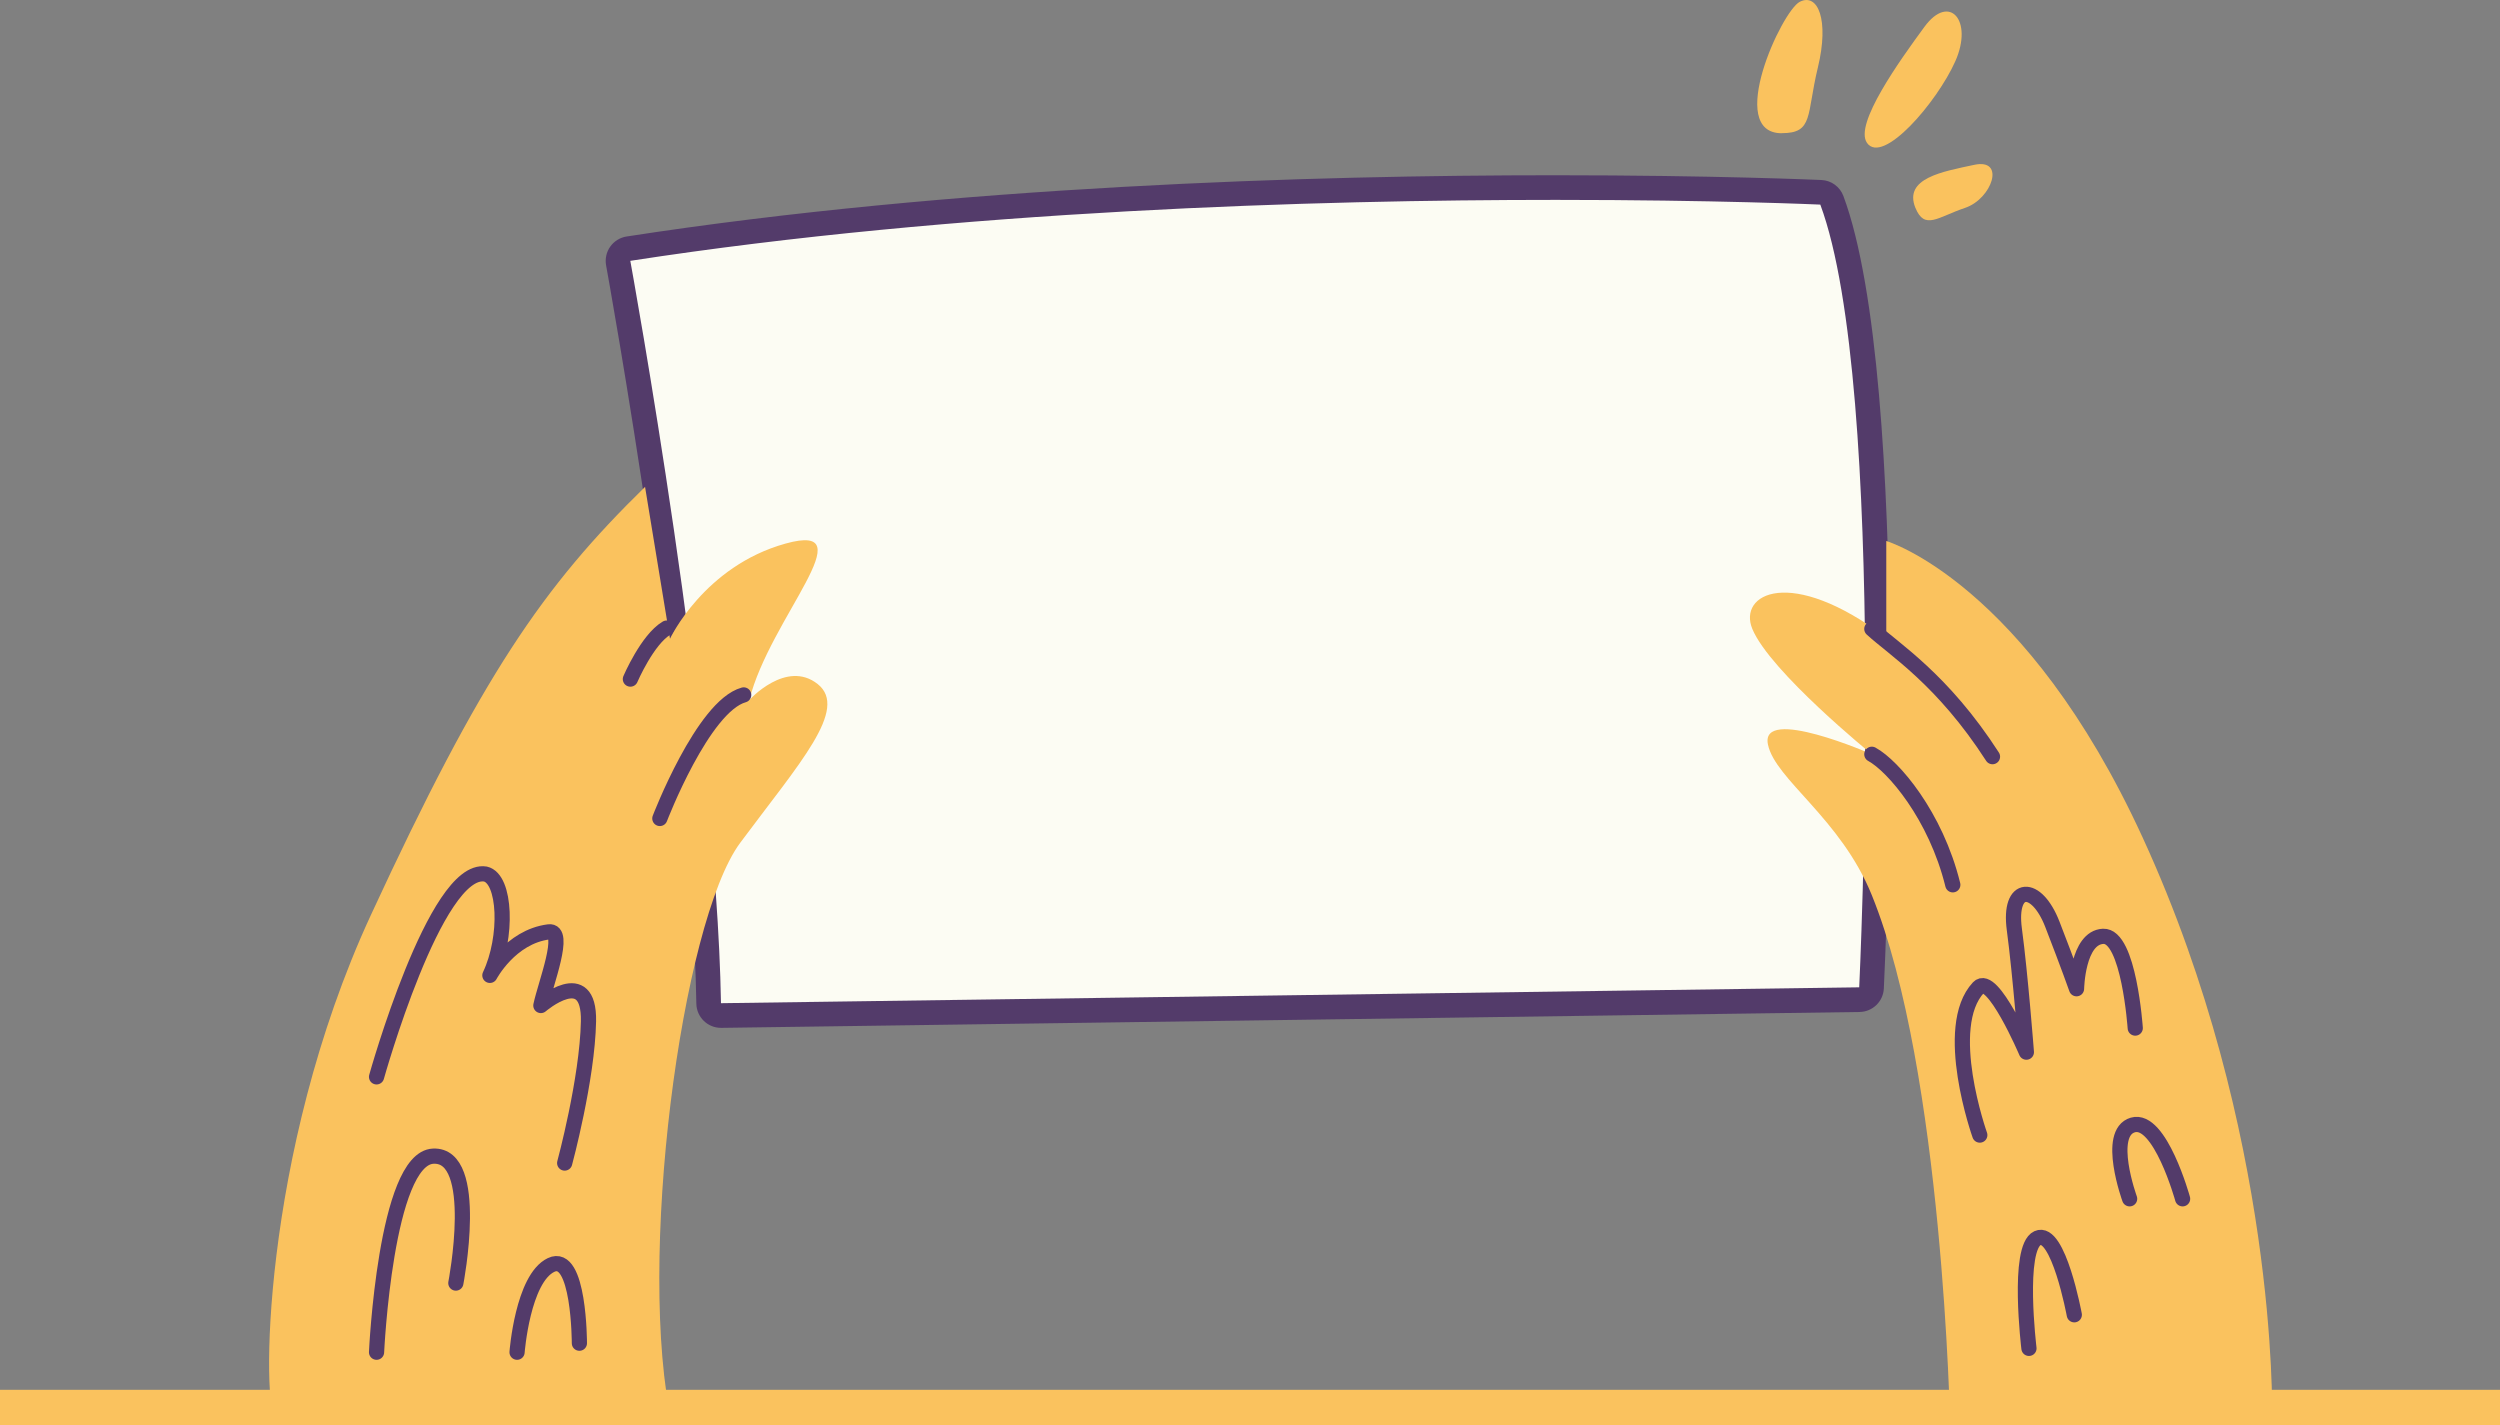 <?xml version="1.0" encoding="UTF-8"?>
<svg id="Layer_1" xmlns="http://www.w3.org/2000/svg" viewBox="0 0 667.77 380.69">
    <rect x="0" y="0" width="667.77" height="380.69" fill="#808080" stroke="none"/>
    <path
        d="M475.94,35.57c8.5,0,6.55-4.85,9.63-17.55,3.08-12.72,0-19.98-4.82-17.55s-19.95,35.12-4.82,35.12h0Z"
        style="fill:#fac25e; stroke-width:0px;" />
    <path
        d="M498.68,38.15c-3.47-4.96,8.69-21.89,15.35-30.98,6.66-9.08,13.1-1.71,8.25,9.19-4.85,10.9-19.37,27.85-23.61,21.79Z"
        style="fill:#fac25e; stroke-width:0px;" />
    <path
        d="M511.62,55.53c-3.21-7.93,7.23-9.68,15.71-11.5,8.48-1.82,4.76,9.09-2.46,11.5-7.22,2.42-10.79,6.05-13.24,0Z"
        style="fill:#fac25e; stroke-width:0px;" />
    <path
        d="M192.59,271.25c-1.79,0-3.27-1.44-3.3-3.23-1.2-71.54-23.93-196.5-24.17-197.75-.16-.87.04-1.77.56-2.5.52-.72,1.3-1.21,2.18-1.35,87.31-13.49,182.82-16.32,247.57-16.32,42.49,0,70.65,1.25,70.93,1.26,1.32.06,2.47.9,2.94,2.14,18.19,48.91,10.92,203.81,10.6,210.37-.08,1.73-1.5,3.11-3.25,3.13,0,0-304.06,4.24-304.08,4.24h.01Z"
        style="fill:#fcfcf3; stroke-width:0px;" />
    <path
        d="M415.44,53.39c42.92,0,70.78,1.26,70.78,1.26,18.16,48.84,10.39,209.07,10.39,209.07l-304.03,4.24c-1.21-72.65-24.22-198.29-24.22-198.29,87.68-13.54,183.74-16.28,247.06-16.28M415.44,46.81c-64.86,0-160.54,2.84-248.07,16.36-1.75.27-3.33,1.25-4.36,2.69-1.03,1.44-1.43,3.26-1.12,5,.23,1.25,22.92,125.94,24.11,197.21.06,3.6,2.99,6.48,6.58,6.48h.09l304.03-4.24c3.48-.05,6.32-2.79,6.49-6.27.32-6.6,7.62-162.15-10.8-211.68-.92-2.47-3.23-4.17-5.87-4.28-.28-.01-28.51-1.27-71.08-1.27Z"
        style="fill:#533b6a; stroke-width:0px;" />
    <path
        d="M73.62,378.27c-3.63-.61-4.24-69.62,25.42-133.8,29.66-64.17,46.01-87.78,73.26-114.42l6.66,40.56s9.08-19.37,30.88-25.42c21.79-6.05-4.24,19.98-9.68,41.77,0,0,9.87-10.9,18.25-4.24s-4.93,21.18-20.68,42.38c-15.74,21.18-27.85,112.61-18.16,155.59l-105.94-2.42h-.01Z"
        style="fill:#fac25e; stroke-width:0px;" />
    <path
        d="M520.9,380.69s-1.86-94.6-20.92-141.58c-8.34-20.55-25.82-30.92-27.75-40.25-2.17-10.51,27.75,2.6,27.75,2.6,0,0-27.18-22.05-31.92-33.47-3.87-9.33,10.05-17.06,35.78,2.32v-25.81s37.18,10.93,68.54,79.34c36.04,78.58,34.51,153.81,34.51,153.81l-85.99,3.02h0Z"
        style="fill:#fac25e; stroke-width:0px;" />
    <path
        d="M100.58,287.64s15.74-56.3,29.06-54.18c5.45,1.21,6.05,16.89,1.21,27.07,0,0,5.42-10.33,15.74-11.62,4.85-.61-.91,13.92-2.12,19.67,0,0,13.02-11.2,12.72,4.24s-6.36,37.84-6.36,37.84"
        style="fill:none; stroke:#533b6a; stroke-linecap:round; stroke-linejoin:round; stroke-width:4.06px;" />
    <path d="M100.58,361.19s2.42-51.76,15.13-52.37c12.72-.61,6.05,33.9,6.05,33.9"
        style="fill:none; stroke:#533b6a; stroke-linecap:round; stroke-linejoin:round; stroke-width:4.06px;" />
    <path d="M138.11,361.19s1.51-19.67,9.08-23.3c7.57-3.63,7.57,20.89,7.57,20.89"
        style="fill:none; stroke:#533b6a; stroke-linecap:round; stroke-linejoin:round; stroke-width:4.06px;" />
    <path d="M168.38,181.39s4.54-10.6,9.68-13.62"
        style="fill:none; stroke:#533b6a; stroke-linecap:round; stroke-linejoin:round; stroke-width:4.06px;" />
    <path d="M176.25,218.62s11.5-29.97,22.4-33"
        style="fill:none; stroke:#533b6a; stroke-linecap:round; stroke-linejoin:round; stroke-width:4.06px;" />
    <path
        d="M528.82,303.19s-10.26-28.83-.34-39.42c3.73-3.99,12.78,17.27,12.78,17.27,0,0-1.59-20.68-3.21-32.79-1.62-12.12,5.89-12.38,10.16-1.35,4.28,11.03,6.45,17.2,6.45,17.2,0,0,.24-13.68,7.12-14,6.88-.31,8.56,24.51,8.56,24.51"
        style="fill:none; stroke:#533b6a; stroke-linecap:round; stroke-linejoin:round; stroke-width:4.06px;" />
    <path d="M499.98,201.47c5.72,3.11,17.08,16.37,21.63,34.87"
        style="fill:none; stroke:#533b6a; stroke-linecap:round; stroke-linejoin:round; stroke-width:4.06px;" />
    <path d="M499.98,167.99c5.91,5.45,18.87,13.39,32.23,34.12"
        style="fill:none; stroke:#533b6a; stroke-linecap:round; stroke-linejoin:round; stroke-width:4.06px;" />
    <path d="M541.95,360.16s-3.26-26.89,2.29-29.45c5.55-2.57,9.82,20.48,9.82,20.48"
        style="fill:none; stroke:#533b6a; stroke-linecap:round; stroke-linejoin:round; stroke-width:4.06px;" />
    <path d="M568.84,320.21s-6.4-17.59.86-19.72c7.25-2.13,13.29,19.72,13.29,19.72"
        style="fill:none; stroke:#533b6a; stroke-linecap:round; stroke-linejoin:round; stroke-width:4.06px;" />
    <rect y="371.23" width="667.77" height="9.46" style="fill:#fac25e; stroke-width:0px;" />
</svg>